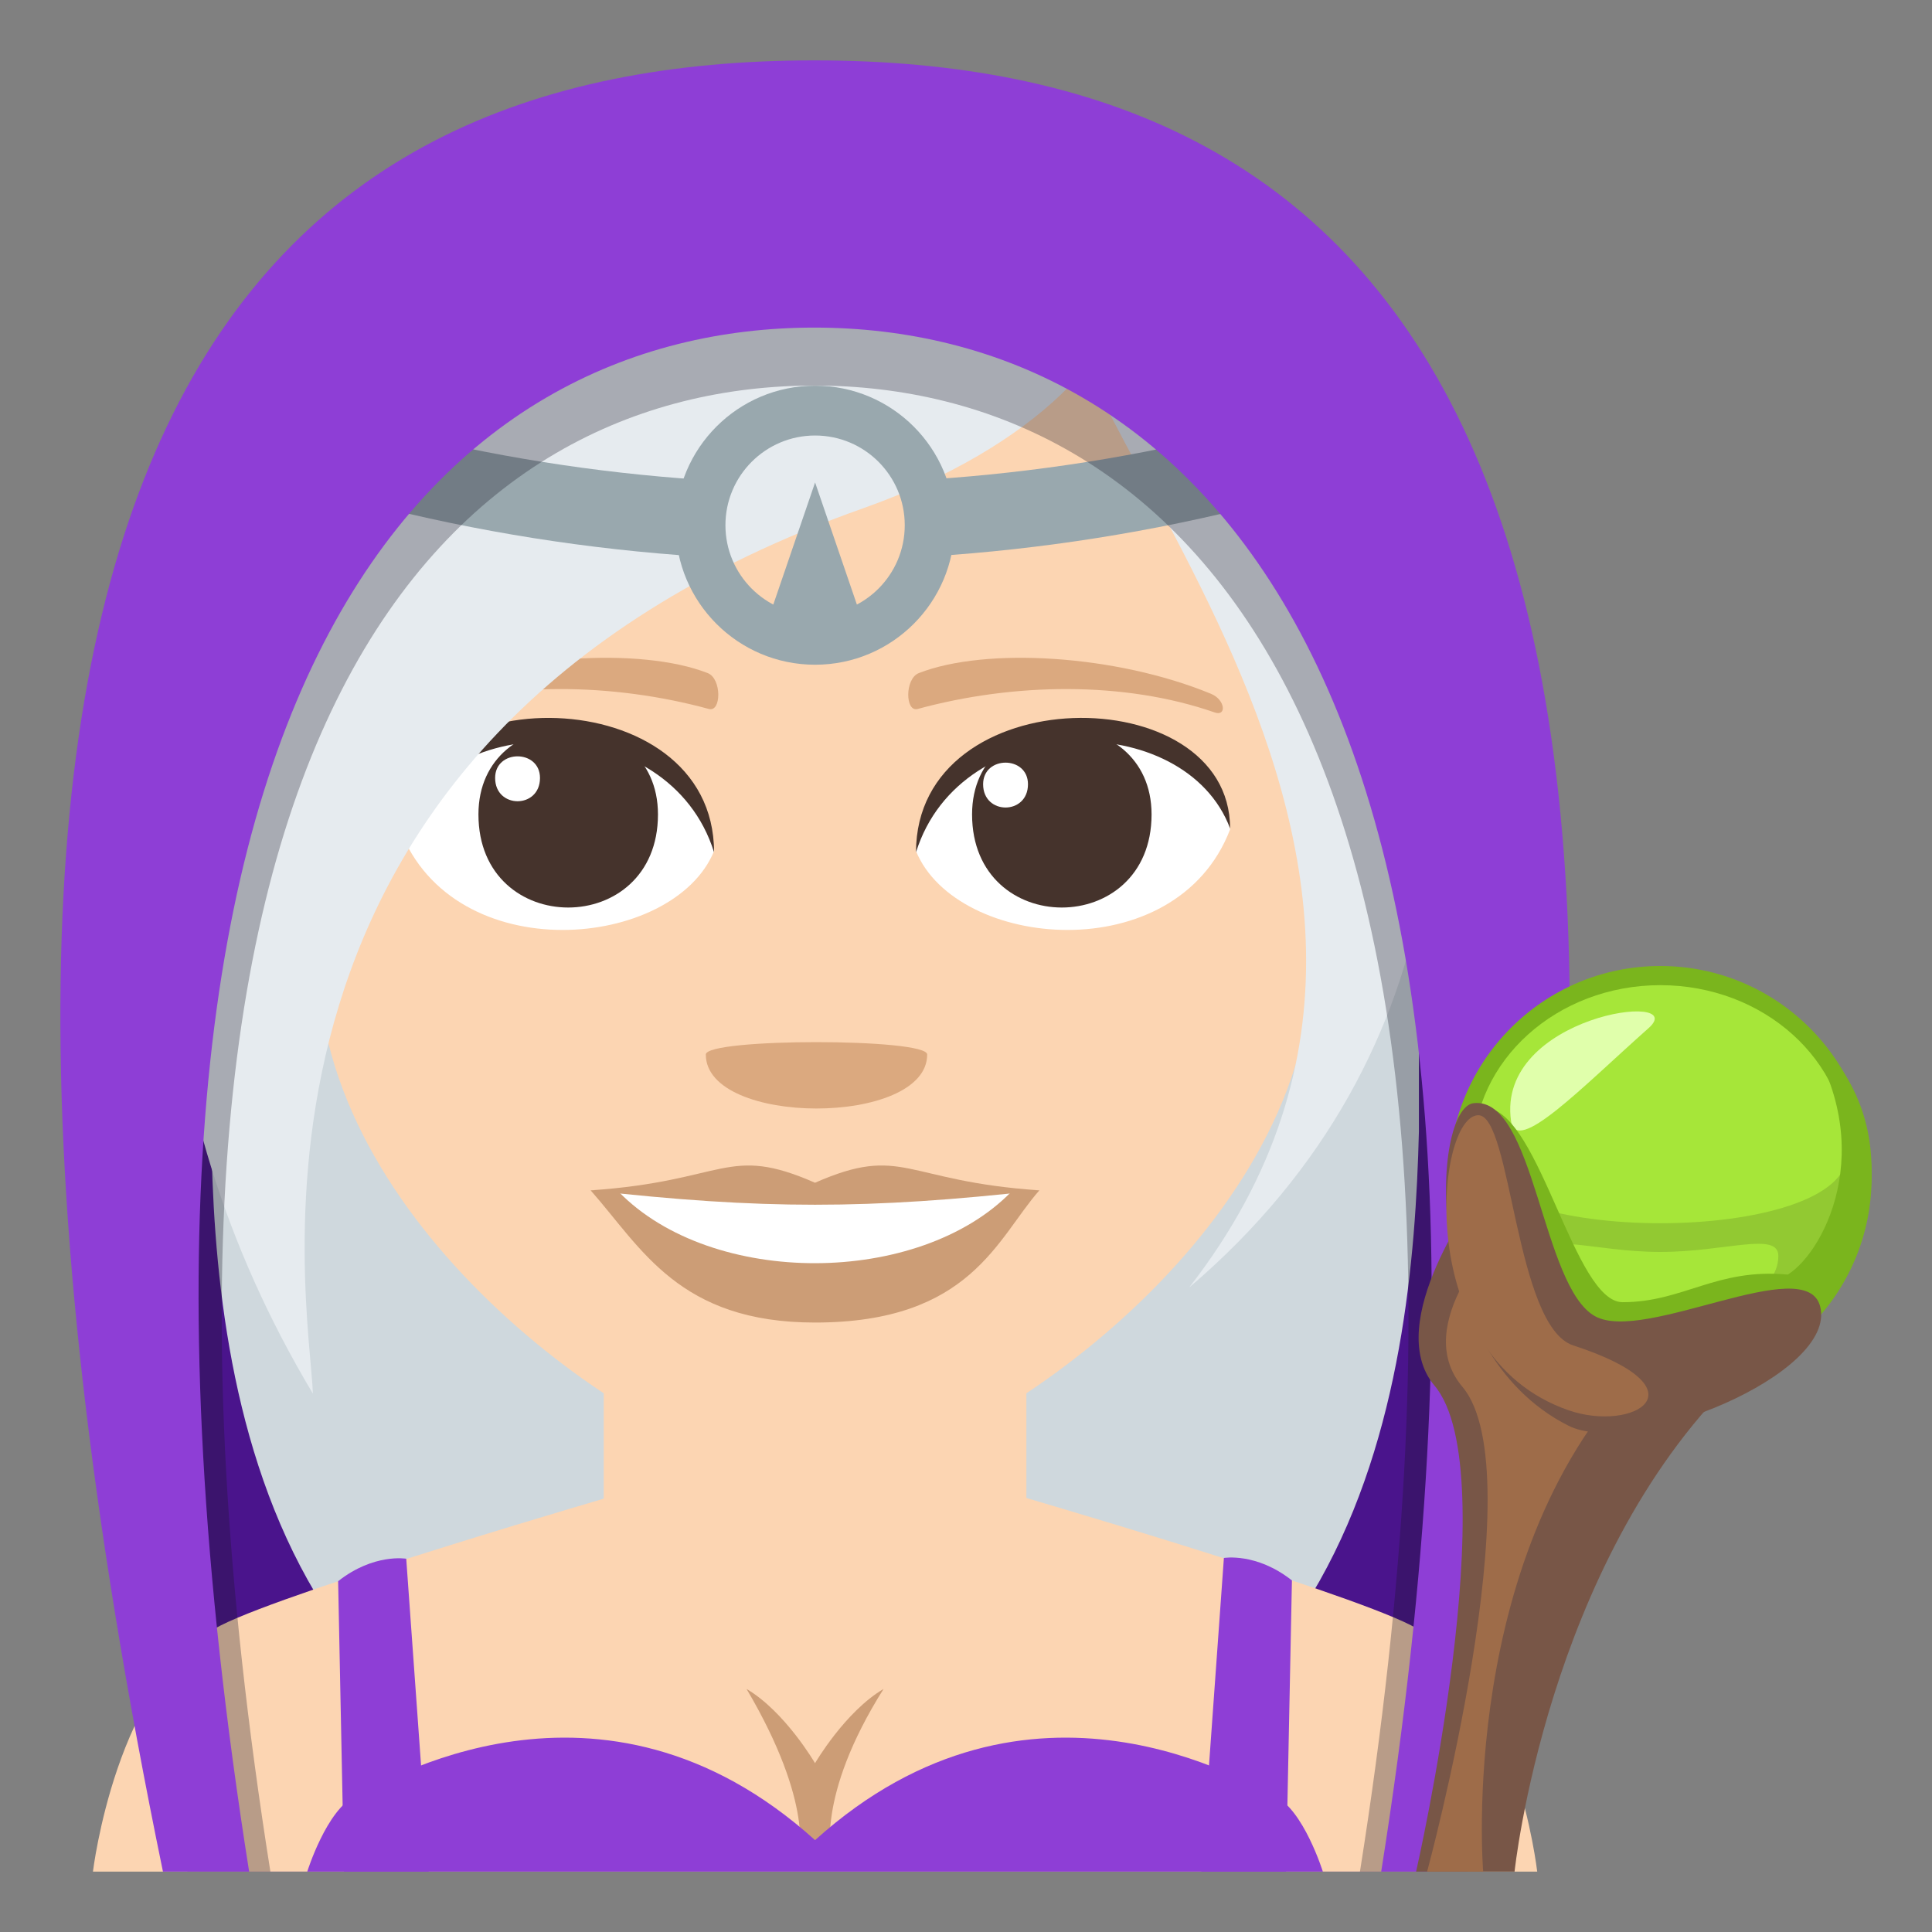 <?xml version="1.0" encoding="utf-8"?>
<!-- Generator: Adobe Illustrator 15.0.0, SVG Export Plug-In . SVG Version: 6.00 Build 0)  -->
<!DOCTYPE svg PUBLIC "-//W3C//DTD SVG 1.1//EN" "http://www.w3.org/Graphics/SVG/1.1/DTD/svg11.dtd">
<svg version="1.1" id="Layer_1" xmlns="http://www.w3.org/2000/svg" xmlns:xlink="http://www.w3.org/1999/xlink" x="0px" y="0px"
	 width="64px" height="64px" viewBox="0 0 64 64" enable-background="new 0 0 64 64" xml:space="preserve">
<rect x="0" y="0" width="64" height="64" fill="#808080" stroke="none"/>
<path fill="#4A148C" d="M26.976,2.516C11.204,2.516-1.011,12.41,6.574,62h20.432h20.432C55.021,12.41,42.747,2.516,26.976,2.516z"/>
<path fill="#CFD8DD" d="M26.976,9.021c-12.907,0-20.645,7.196-19.978,16.174v12.289c0.104,8.285,1.765,23.492,19.952,23.492
	c18.181,0,19.844-15.131,20.053-23.492V25.195C47.669,16.217,39.762,9.021,26.976,9.021z"/>
<path fill="#FCD5B2" d="M7.32,53.84c2.393-1.205,13.321-4.383,13.321-4.383h12.792c0,0,10.919,3.172,13.3,4.379
	C50.191,55.588,50.922,62,50.922,62H3.079C3.079,62,3.85,55.582,7.32,53.84z"/>
<path fill="#FCD5B2" d="M20,50.861c0,4.881,14,4.881,14,0c0-2.977,0-7.9,0-7.9H20C20,42.961,20,47.018,20,50.861z"/>
<path fill="#FCD5B2" d="M44.68,23.273c-4.054-1.607-9.374-12.608-9.374-12.608C27.64,16.842,10.727,23.35,9.322,23.273
	c-4.422-2.201-1.474,13.932,1.47,10.904C12.582,42.516,22.909,49,27.002,49c4.087,0,14.413-6.484,16.203-14.822
	C46.152,37.205,49.102,21.072,44.68,23.273z"/>
<path fill="#8E3ED6" d="M11.201,52.379c1.183-0.932,2.256-0.744,2.256-0.744L14.201,62h-2.806L11.201,52.379z"/>
<path fill="#8E3ED6" d="M42.797,52.354c-1.181-0.932-2.254-0.744-2.254-0.744L39.797,62h2.805L42.797,52.354z"/>
<path fill="#CC9D76" d="M29.269,55.949c-1.277,0.752-2.27,2.459-2.27,2.459s-0.992-1.707-2.268-2.459
	c2.266,3.842,1.719,5.568,1.719,5.568h1.098C27.548,61.518,26.997,59.551,29.269,55.949z"/>
<path fill="#8E3ED6" d="M42.225,59.498c-0.771-0.357-8.1-4.973-15.225,1.459c-7.125-6.432-14.454-1.816-15.225-1.459
	C10.822,59.939,10.178,62,10.178,62H27l0,0h16.821C43.821,62,43.178,59.939,42.225,59.498z"/>
<path fill="#FFFFFF" d="M40.748,27.477c-1.789,4.661-9.07,3.977-10.404,0.717C31.356,22.953,39.765,22.504,40.748,27.477z"/>
<path fill="#45332C" d="M32.201,26.979c0,4.112,5.946,4.112,5.946,0C38.147,23.162,32.201,23.162,32.201,26.979z"/>
<path fill="#45332C" d="M40.748,27.442c0-5.006-10.404-5.006-10.404,0.792C31.829,23.478,39.262,23.478,40.748,27.442z"/>
<path fill="#FFFFFF" d="M13.248,27.477c1.791,4.661,9.073,3.977,10.406,0.717C22.641,22.953,14.234,22.504,13.248,27.477z"/>
<path fill="#45332C" d="M21.796,26.979c0,4.112-5.947,4.112-5.947,0C15.849,23.162,21.796,23.162,21.796,26.979z"/>
<path fill="#45332C" d="M13.248,27.442c0-5.005,10.406-5.005,10.406,0.79C22.169,23.478,14.734,23.478,13.248,27.442z"/>
<path fill="#FFFFFF" d="M32.567,25.979c0,1.028,1.486,1.028,1.486,0C34.054,25.025,32.567,25.025,32.567,25.979z"/>
<path fill="#FFFFFF" d="M17.888,25.771c0,1.028-1.486,1.028-1.486,0C16.401,24.816,17.888,24.816,17.888,25.771z"/>
<path fill="#CC9D76" d="M34.431,39.432c-1.398,1.58-2.271,4.379-7.433,4.379c-4.501,0-5.742-2.463-7.432-4.379H34.431z"/>
<path fill="#FFFFFF" d="M33.501,39.479c-3.058,3.133-9.907,3.176-13.007,0H33.501z"/>
<path fill="#CC9D76" d="M26.998,39.18c-2.911-1.279-2.935-0.053-7.433,0.252c5.68,0.635,9.186,0.635,14.865,0
	C29.933,39.127,29.91,37.9,26.998,39.18z"/>
<path fill="#DBA97F" d="M40.116,22.983c-3.15-1.298-7.463-1.552-9.679-0.686c-0.468,0.183-0.453,1.302-0.04,1.189
	c3.176-0.865,6.831-0.932,9.838,0.114C40.64,23.742,40.591,23.179,40.116,22.983z"/>
<path fill="#DBA97F" d="M13.765,22.983c3.152-1.298,7.464-1.552,9.679-0.686c0.468,0.183,0.453,1.302,0.04,1.189
	c-3.176-0.865-6.831-0.933-9.837,0.114C13.243,23.743,13.292,23.179,13.765,22.983z"/>
<path fill="#DBA97F" d="M30.714,34.932c0,2.385-7.333,2.385-7.333,0C23.381,34.385,30.714,34.385,30.714,34.932z"/>
<path fill="#E81C27" d="M26.976,18.843C27.072,18.843,27.072,18.843,26.976,18.843C27.072,18.843,27.072,18.843,26.976,18.843z"/>
<path fill="#E6EBEF" d="M39.389,42.654c11.693-15.008-7.064-30.405-4.159-35.377C39.937-0.781,57.752,27.014,39.389,42.654z"/>
<path fill="#E6EBEF" d="M28.217,3.754C10.232,3.93-1.469,26.388,10.365,46.166c-0.094-2.93-3.688-21.566,18.231-29.33
	C40.046,12.779,40.903,3.631,28.217,3.754z"/>
<path fill="#99A8AE" d="M30.824,18.432c3.691-0.234,7.366-0.814,10.977-1.74c-0.211-0.819-0.421-1.637-0.631-2.456
	c-3.404,0.873-6.867,1.416-10.346,1.645V18.432z"/>
<path fill="#99A8AE" d="M23.199,15.892c-3.486-0.234-6.958-0.781-10.369-1.656c-0.209,0.818-0.419,1.637-0.631,2.456
	c3.618,0.928,7.3,1.51,11,1.746V15.892z"/>
<path fill="#99A8AE" d="M27.001,12.777c-2.553,0-4.62,2.068-4.62,4.622c0,2.551,2.067,4.621,4.62,4.621
	c2.552,0,4.62-2.07,4.62-4.621C31.621,14.845,29.553,12.777,27.001,12.777z M27.001,20.369c-1.64,0-2.97-1.33-2.97-2.971
	c0-1.641,1.33-2.971,2.97-2.971s2.97,1.33,2.97,2.971C29.971,19.039,28.641,20.369,27.001,20.369z"/>
<polygon fill="#99A8AE" points="28.611,20.686 27.001,15.982 25.391,20.686 "/>
<path opacity="0.3" fill="#1A1626" d="M26.976,4.251C9.083,4.251-3.253,16.123,6.208,62h2.749
	c-6.145-38.757,6.445-49.228,18.019-49.228c11.572,0,24.222,10.471,18.074,49.228h2.751C57.264,16.123,44.868,4.251,26.976,4.251z"
	/>
<path fill="#8E3ED6" d="M26.975,2C8.384,2-4.433,14.333,5.398,62h2.855C1.869,21.732,14.95,10.852,26.975,10.852
	c12.023,0,25.166,10.88,18.779,51.148h2.857C58.441,14.333,45.564,2,26.975,2z"/>
<circle fill="#7AB51D" cx="55" cy="39" r="7"/>
<circle fill="#92C932" cx="55" cy="39" r="6.198"/>
<path fill="#A6E639" d="M48.803,38.211c0-3.078,2.777-5.576,6.197-5.576c3.424,0,6.198,2.498,6.198,5.576
	C61.198,41.291,48.803,41.291,48.803,38.211z"/>
<path fill-rule="evenodd" clip-rule="evenodd" fill="#E0FFAB" d="M50.055,37.133c0.166,1.164,2.348-1.115,4.555-3.074
	C56.035,32.799,49.557,33.627,50.055,37.133z"/>
<path fill="#A6E639" d="M51.092,41.605c0-0.82,1.75-0.133,3.908-0.133c2.16,0,3.91-0.688,3.91,0.133c0,1.279-1.955,2.158-3.91,2.158
	C53.047,43.764,51.092,42.885,51.092,41.605z"/>
<path fill="#785647" d="M48.973,39.523c0,0-3.21,4.295-1.455,6.375C49.93,48.758,46.91,62,46.91,62h3.262
	c0,0,1.059-10.174,7.271-16.299C59.311,43.863,48.855,45.275,48.973,39.523z"/>
<path fill="#9E6C49" d="M49.736,40.818c0,0-3.049,3.041-1.291,5.123C50.855,48.801,47.275,62,47.275,62h1.857
	c0,0-0.889-10.703,5.324-16.826C56.324,43.334,49.621,46.568,49.736,40.818z"/>
<path fill="#7AB51D" d="M59.49,33.803c2.875,3.875,1.021,7.605-0.266,8.42c-2.367-0.223-3.459,0.914-5.473,0.914
	c-1.604,0-2.721-6.193-4.48-6.436c0.303,6.254,3.805,8.855,5.949,8.855c3.744,0,6.779-3.033,6.779-6.777
	C62,36.639,61.041,35.047,59.49,33.803z"/>
<path fill="#785647" d="M48.82,36.543c-1.395,0.154-1.789,8.211,3.143,10.688c2.084,1.051,8.922-1.703,8.33-3.961
	c-0.477-1.801-5.814,1.232-7.451,0.334C51.064,42.625,50.842,36.326,48.82,36.543z"/>
<path fill="#9E6C49" d="M48.971,36.943c-1.405,0.006-2.225,7.971,2.992,9.775c2.152,0.744,4.602-0.699,0.152-2.15
	C50.188,43.939,50.072,36.939,48.971,36.943z"/>
</svg>
